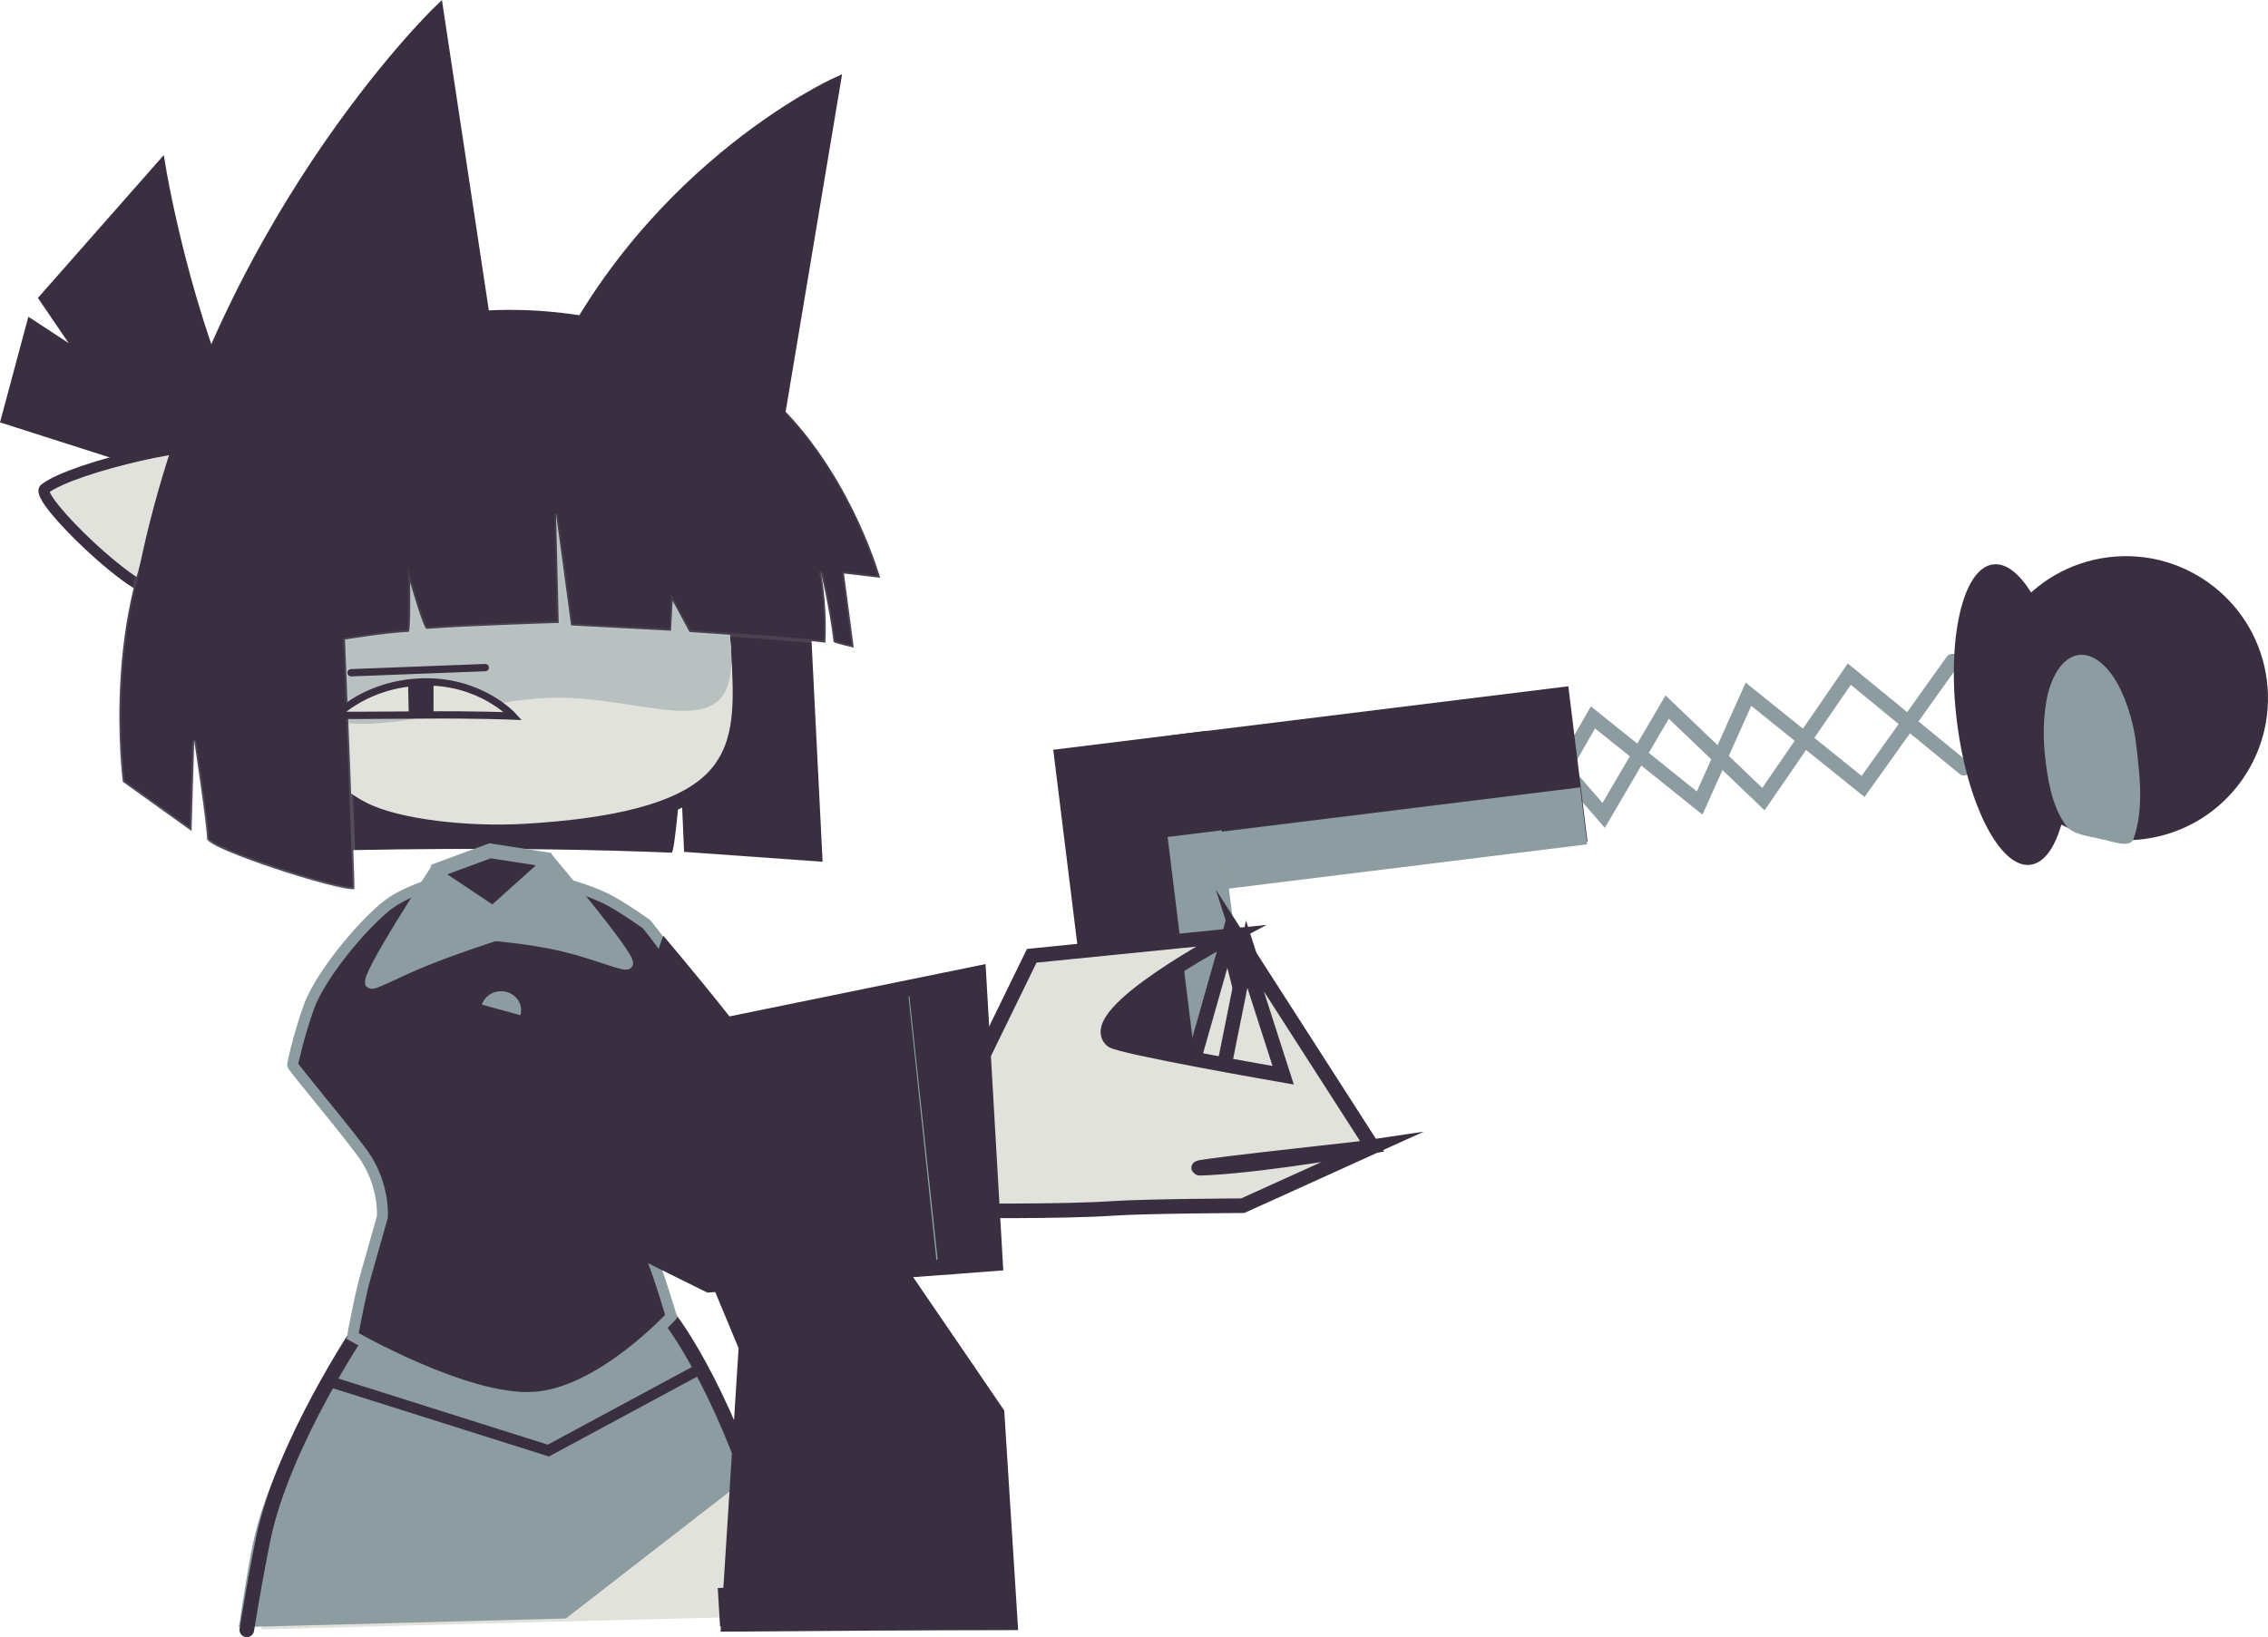 <svg version="1.1" xmlns="http://www.w3.org/2000/svg" xmlns:xlink="http://www.w3.org/1999/xlink" width="310.679" height="224.327" viewBox="0,0,310.679,224.327"><defs><linearGradient x1="1077.663" y1="216.06" x2="1077.663" y2="354.076" gradientUnits="userSpaceOnUse" id="color-1"><stop offset="0" stop-color="#ffffff" stop-opacity="0.26"/><stop offset="1" stop-color="#ffffff" stop-opacity="0"/></linearGradient><linearGradient x1="1077.663" y1="216.06" x2="1077.663" y2="354.076" gradientUnits="userSpaceOnUse" id="color-2"><stop offset="0" stop-color="#ffffff" stop-opacity="0.26"/><stop offset="1" stop-color="#ffffff" stop-opacity="0"/></linearGradient><linearGradient x1="1077.663" y1="216.06" x2="1077.663" y2="354.076" gradientUnits="userSpaceOnUse" id="color-3"><stop offset="0" stop-color="#ffffff" stop-opacity="0.26"/><stop offset="1" stop-color="#ffffff" stop-opacity="0"/></linearGradient><linearGradient x1="1036.028" y1="220.12" x2="1036.028" y2="358.136" gradientUnits="userSpaceOnUse" id="color-4"><stop offset="0" stop-color="#ffffff" stop-opacity="0.26"/><stop offset="1" stop-color="#ffffff" stop-opacity="0"/></linearGradient><linearGradient x1="1036.028" y1="220.12" x2="1036.028" y2="358.136" gradientUnits="userSpaceOnUse" id="color-5"><stop offset="0" stop-color="#ffffff" stop-opacity="0.26"/><stop offset="1" stop-color="#ffffff" stop-opacity="0"/></linearGradient><linearGradient x1="1036.028" y1="220.12" x2="1036.028" y2="358.136" gradientUnits="userSpaceOnUse" id="color-6"><stop offset="0" stop-color="#ffffff" stop-opacity="0.26"/><stop offset="1" stop-color="#ffffff" stop-opacity="0"/></linearGradient><linearGradient x1="245.06" y1="105.312" x2="248.197" y2="185.439" gradientUnits="userSpaceOnUse" id="color-7"><stop offset="0" stop-color="#cedee0" stop-opacity="0"/><stop offset="1" stop-color="#cedee0" stop-opacity="0.197"/></linearGradient></defs><g transform="translate(-179.153,-60.46)"><g data-paper-data="{&quot;isPaintingLayer&quot;:true}" fill-rule="nonzero" stroke-linejoin="miter" stroke-miterlimit="10" stroke-dasharray="" stroke-dashoffset="0" style="mix-blend-mode: normal"><g><g><g fill="none" stroke="#8c9ca0" stroke-width="2" stroke-linecap="round"><path d="M446.621,151.053l-12.256,17.172l-15.7,-12.639l-6.686,14.912l-14.614,-11.734l-8.678,15.092"/><path d="M387.904,159.618l10.924,12.569l8.701,-14.842l13.188,12.615l11.758,-17.127l15.723,12.888"/></g><g stroke="none" stroke-width="0.786"><path d="M467.981,136.815c5.329,-0.659 10.425,0.908 14.354,3.973c3.929,3.064 6.69,7.626 7.349,12.954c0.659,5.329 -0.909,10.425 -3.973,14.354c-3.064,3.929 -7.626,6.69 -12.954,7.349c-5.329,0.659 -10.425,-0.908 -14.354,-3.973c-3.929,-3.064 -6.69,-7.626 -7.349,-12.954c-0.659,-5.329 0.908,-10.425 3.973,-14.354c3.064,-3.929 7.626,-6.69 12.954,-7.349z" fill="#3a2f41" stroke-linecap="butt"/><path d="M452.182,137.794c2.072,-0.256 4.236,1.818 6.056,5.376c1.82,3.559 3.298,8.6 4,14.279c0.702,5.679 0.496,10.928 -0.403,14.823c-0.899,3.894 -2.492,6.433 -4.564,6.689c-2.072,0.256 -4.236,-1.818 -6.056,-5.376c-1.82,-3.558 -3.298,-8.6 -4,-14.279c-0.702,-5.679 -0.496,-10.928 0.403,-14.823c0.899,-3.894 2.492,-6.433 4.564,-6.689z" fill="#3a2f41" stroke-linecap="butt"/><path d="M463.92,150.211c1.722,-0.213 3.462,1.037 4.88,3.229c1.419,2.191 2.587,5.763 2.955,8.877c0.491,4.162 1.13,8.998 -0.359,13.118c-0.498,1.34 -3.024,0.238 -4.56,-0.031c-1.634,-0.414 -3.802,-0.519 -4.801,-1.982c-1.88,-2.739 -2.417,-6.304 -2.767,-9.562c-0.336,-3.132 -0.138,-6.858 0.705,-9.329c0.842,-2.471 2.224,-4.107 3.947,-4.32z" fill="#8c9ca0" stroke-linecap="round"/></g></g><path d="M323.432,163.195l21.071,-2.605l7.356,59.507l-21.071,2.605z" fill="#3a2f41" stroke="none" stroke-width="0.786" stroke-linecap="butt"/><path d="M339.163,161.272l54.824,-6.777l2.629,21.266l-54.824,6.777z" fill="#3a2f41" stroke="none" stroke-width="0.786" stroke-linecap="butt"/><path d="M339.096,175.147l7.414,-0.916l5.668,45.849l-7.414,0.916z" fill="#8c9ca0" stroke="none" stroke-width="0.786" stroke-linecap="butt"/><path d="M346.439,174.426l49.166,-6.077l0.965,7.804l-49.166,6.077z" fill="#8c9ca0" stroke="none" stroke-width="0.841" stroke-linecap="butt"/></g><path d="" fill="#3a2f41" stroke="none" stroke-width="0" stroke-linecap="butt"/><path d="" fill="#3a2f41" stroke="url(#color-1)" stroke-width="0.5" stroke-linecap="butt"/><path d="" fill="#3a2f41" stroke="url(#color-2)" stroke-width="0.5" stroke-linecap="butt"/><path d="" fill="#3a2f41" stroke="url(#color-3)" stroke-width="0.5" stroke-linecap="butt"/><path d="" data-paper-data="{&quot;index&quot;:null}" fill="#3a2f41" stroke="url(#color-4)" stroke-width="0.5" stroke-linecap="butt"/><path d="" data-paper-data="{&quot;index&quot;:null}" fill="#3a2f41" stroke="url(#color-5)" stroke-width="0.5" stroke-linecap="butt"/><path d="" data-paper-data="{&quot;index&quot;:null}" fill="#3a2f41" stroke="url(#color-6)" stroke-width="0.5" stroke-linecap="butt"/><g data-paper-data="{&quot;index&quot;:null}" stroke="#3a2f41" stroke-linecap="butt"><path d="M180.063,117.839l3.431,-12.786l7.812,5.128l-6.013,-8.838l15.812,-17.954c0,0 2.805,17.186 9.437,32.751c2.476,3.457 -6.468,9.371 -6.468,9.371z" fill="#3a2f41" stroke-width="1.5"/><path d="M209.699,122.594c-2.028,-1.468 1.811,-20.262 4.946,-24.357c1.268,-1.657 15.018,13.187 13.407,15.292c-3.135,4.095 -15.345,11.242 -17.373,9.773z" data-paper-data="{&quot;index&quot;:null}" fill="#8c9ca0" stroke-width="2"/><path d="M210.481,122.756c1.71,1.769 -6.182,15.407 -10.043,18.419c-1.985,1.549 -16.719,-12.521 -15.157,-13.739c3.86,-3.012 22.665,-7.302 24.374,-5.533z" fill="#e1e2db" stroke-width="1.5"/><path d="M214.651,119.028c1.657,2.615 0.995,6.005 -1.479,7.572c-2.473,1.567 -5.822,0.718 -7.479,-1.897c-1.657,-2.615 -0.995,-6.005 1.479,-7.572c2.473,-1.567 5.822,-0.718 7.479,1.897z" fill="#e1e2db" stroke-width="2"/></g><path d="M291.836,178.543l-18.976,-1.357l-0.44,-10.209c0,0 -0.84,10.418 -1.263,10.32c-5.363,-0.219 -10.668,-0.355 -15.74,-0.433c-21.307,-0.325 -38.492,0.389 -38.492,0.389c0,0 -7.037,-11.441 -7.466,-22.4c-0.3,-7.658 -0.005,-22.821 10.355,-35.025c8.355,-9.843 23.55,-13.395 26.72,-13.648c2.535,-0.203 13.415,3.315 20.006,9.053c10.971,9.551 23.706,31.548 23.706,31.548z" fill="#3a2f41" stroke="none" stroke-width="0" stroke-linecap="butt"/><g stroke-linecap="butt"><path d="M279.336,150.022c0.266,6.785 2.056,12.777 -2.62,17.347c-4.546,4.442 -15.062,6.326 -25.844,6.978c-10.732,0.649 -21.61,-1.36 -26.525,-5.609c-4.973,-4.298 -4.258,-9.657 -4.521,-16.387c-0.524,-13.381 7.864,-30.732 32.864,-30.971c16.445,-0.158 26.123,15.261 26.647,28.642z" fill="#e1e2db" stroke="none" stroke-width="0"/><path d="M279.336,150.022c0.524,13.381 -11.949,5.441 -25.421,6.075c-13.469,0.634 -33.567,9.636 -34.09,-3.745c-0.524,-13.381 7.864,-30.732 32.864,-30.971c16.445,-0.158 26.123,15.261 26.647,28.642z" fill="#b8c1c0" stroke="none" stroke-width="0"/><path d="M257.366,121.773c13.592,2.479 22.5,15.615 22.972,27.672l0.021,0.536c0.248,6.347 0.756,12.307 -3.272,16.767c-4.464,4.942 -14.334,6.887 -25.832,7.583c-7.944,0.48 -17.624,-0.579 -22.295,-2.96c-8.023,-4.091 -8.805,-10.563 -9.136,-19.02c-0.445,-11.358 5.531,-25.576 22.637,-29.762" fill="none" stroke="#3a2f41" stroke-width="2"/></g><path d="M205.389,174.324l-9.408,-6.739c0,0 -3.11,-23.513 6.598,-39.255c12.523,-20.304 35.676,-28.902 59.046,-24.114c5.006,1.026 17.674,4.717 25.338,12.861c9.208,9.783 12.75,22.546 12.75,22.546l-4.952,-0.58l1.341,10.145c0,0 -2.732,-0.585 -2.758,-0.8c-0.583,-4.832 -1.775,-9.605 -1.775,-9.605c0,0 0.909,3.904 0.651,9.737c-2.843,-0.417 -18.619,-1.457 -18.619,-1.457l-2.308,-4.286l-0.218,4.107l-13.697,-0.723l-2.057,-15.335l0.375,14.992c0,0 -12.217,0.364 -18.114,0.812c-0.416,0.032 -2.25,-6.386 -2.25,-6.386c0,0 0.116,6.767 -0.195,6.785c-3.676,0.208 -8.719,1.069 -8.719,1.069c0,0 1.405,34.167 1.271,34.188c-2.087,0.323 -20.139,-5.493 -20.165,-6.902c-0.037,-2.036 -1.766,-13.434 -1.766,-13.434z" fill="#3a2f41" stroke="url(#color-7)" stroke-width="0.5" stroke-linecap="butt"/><path d="M253.235,115.707c12.943,-31.326 40.298,-43.804 40.298,-43.804l-9.36,55.95" fill="#3a2f41" stroke="#3a2f41" stroke-width="1.5" stroke-linecap="round"/><path d="M198.938,138.61c9.605,-46.985 40.228,-76.599 40.228,-76.599l7.58,50.185" fill="#3a2f41" stroke="#3a2f41" stroke-width="1.5" stroke-linecap="round"/><g stroke="#3a2f41" stroke-linecap="butt"><path d="M225.277,158.485c0,0 4.042,-4.326 11.649,-4.579c8.06,-0.268 12.509,4.671 12.509,4.671c0,0 -5.128,-0.212 -12.472,-0.147c-6.525,0.058 -11.687,0.056 -11.687,0.056z" fill="#e1e2db" stroke-width="1"/><g fill="#3a2f41" stroke-width="0.5"><path d="M235.402,158.585l-0.101,-4.495l2.986,-0.113l-0.003,4.541z"/></g></g><g><path d="M225.306,246.944l48.006,-1.532c0,0 5.474,11.858 8.967,19.28c1.046,2.221 1.914,4.046 2.404,5.035c0.866,3.005 1.959,7.209 3.183,12.138c-24.419,0.552 -48.834,1.235 -72.934,1.869c4.831,-18.223 10.373,-36.791 10.373,-36.791z" fill="#e1e2db" stroke="none" stroke-width="0" stroke-linecap="round"/><path d="M213.746,272.218c2.972,-14.369 14.798,-30.171 14.798,-30.171l42.815,-1.628c0,0 5.868,10.736 7.761,14.876c1.312,2.871 2.507,7.581 2.507,7.581l-24.961,19.357c-15.007,0.389 -29.961,0.798 -44.792,1.186c0.716,-4.761 1.376,-8.802 1.872,-11.201z" fill="#8c9ca0" stroke="none" stroke-width="0" stroke-linecap="butt"/><path d="M212.961,283.787c0.761,-4.675 1.525,-8.946 2.272,-12.556c2.672,-12.92 13.33,-28.772 13.33,-28.772l42.469,-1.169c0,0 6.864,8.792 12.548,27.157c0.944,3.049 2.23,7.765 3.702,13.432" fill="none" stroke="#3a2f41" stroke-width="2" stroke-linecap="round"/><path d="M274.884,248.115l-20.618,11.111l-29.4,-9.291" fill="none" stroke="#3a2f41" stroke-width="1.5" stroke-linecap="round"/></g><path d="M252.261,251.934c-9.201,0.572 -24.8,-8.405 -24.8,-8.405c0,0 0.928,-5.209 1.725,-8.044c0.725,-2.583 2.342,-8.253 2.342,-8.253c0,0 0.331,-3.956 -2.186,-7.964c-1.576,-2.511 -10.081,-12.544 -10.118,-12.905c-0.007,-0.069 0.786,-3.861 2.245,-7.938c1.694,-4.732 8.479,-12.611 11.653,-14.557c3.458,-2.121 8.251,-3.276 11.97,-3.397c5.684,-0.184 11.62,0.568 16.92,3.048c1.997,0.935 5.678,3.553 5.678,3.553c0,0 6.423,7.425 9.485,16.763c-3.102,10.383 -11.202,15.074 -11.202,15.074l-0.615,6.979c0,0 2.341,4.972 3.301,7.464c0.957,2.484 2.452,7.463 2.452,7.463c0,0 -9.649,10.55 -18.85,11.122z" fill="#3a2f41" stroke="#8c9ca0" stroke-width="1.5" stroke-linecap="round"/><g data-paper-data="{&quot;index&quot;:null}" stroke="#3a2f41" stroke-linecap="butt"><g data-paper-data="{&quot;index&quot;:null}"><g stroke-width="0"><path d="" fill="#e1e2db"/><path d="" fill="#e1e2db"/><path d="" fill="#8c9ca0"/></g><path d="M278.492,278.727l37.251,-2.266l0.392,6.619c-12.441,0.024 -24.913,0.1 -37.373,0.203z" fill="#e1e2db" stroke-width="0"/><path d="M278.492,278.727l37.251,-2.266l0.392,6.619c-12.441,0.024 -24.913,0.1 -37.373,0.203z" fill="#8c9ca0" stroke-width="0"/><path d="M305.503,277.36l10.28,-0.625l0.376,6.345" fill="none" stroke-width="2"/><path d="M278.786,283.283l-0.253,-4.282l12.111,-0.737" fill="none" stroke-width="2"/></g><g data-paper-data="{&quot;index&quot;:null}"><path d="M281.089,245.072l-16.398,-39.419l5.59,-15.498c0,0 8.319,9.819 12.891,16.205c8.302,11.596 32.81,47.629 32.81,47.629l1.84,29.089c-13.035,0.02 -26.105,0.098 -39.163,0.207z" fill="#3a2f41" stroke-width="1.5"/><path d="" fill="#8ea8ab" stroke-width="2"/></g></g><g fill="#8c9ca0" stroke="#3a2f41" stroke-width="1.5" stroke-linecap="butt"><path d="M251.291,198.877c0.002,1.849 -1.564,3.35 -3.496,3.351c-1.933,0.002 -3.5,-1.496 -3.502,-3.345c-0.002,-1.849 1.564,-3.35 3.496,-3.351c1.933,-0.002 3.5,1.496 3.502,3.345z"/><path d="M251.947,208.898c0.002,1.914 -1.635,3.466 -3.655,3.468c-2.02,0.002 -3.659,-1.548 -3.661,-3.462c-0.002,-1.914 1.635,-3.466 3.655,-3.468c2.02,-0.002 3.659,1.548 3.661,3.462z"/></g><g stroke="#3a2f41" stroke-width="2"><g fill="#e1e2db"><path d="M339.971,215.152l7.364,-25.916l6.576,25.922z" stroke-linecap="round"/><path d="M345.331,214.126l4.728,-23.561l8.713,27.256z" stroke-linecap="round"/><path d="M279.406,225.767l2.701,-3.859l-12.025,-1.881l8.348,-3.796l-2.784,-3.266c0,0 22.427,-2.165 29.25,-3.298c4.373,-0.726 7.352,-1.352 7.352,-1.352l8.236,-16.888l27.187,-2.727c0,0 -20.232,10.673 -16.227,14.305c0.981,0.89 23.483,4.792 23.483,4.792l-5.938,-18.472l18.118,28.21c0,0 -13.557,2.451 -22.177,2.943c-8.621,0.492 20.821,-2.629 22.182,-2.841l-17.722,8.034c0,0 -13.267,0.061 -17.813,0.369c-13.263,0.898 -52.172,-0.275 -52.172,-0.275z" stroke-linecap="butt"/></g><g stroke-linecap="butt"><path d="M315.532,233.612l-39.29,2.948c0,0 -38.099,-18.84 -50.416,-25.305c-6.783,-3.56 4.297,-16.237 4.297,-16.237l32.822,9.028l50.283,-10.273z" fill="#3a2f41"/><path d="M308.713,234.08l-2.186,-0.003l-4.024,-37.981l2.1,-0.256z" fill="#8ea8ab"/></g></g><g><path d="M254.178,179.551c0.12,2.042 -4.941,6.141 -7.185,6.273c-2.244,0.132 -7.595,-2.952 -7.715,-4.994c-0.12,-2.042 5.164,-3.48 7.409,-3.612c2.244,-0.132 7.371,0.291 7.491,2.333z" fill="#3a2f41" stroke="none" stroke-width="0" stroke-linecap="butt"/><g fill="#8c9ca0" stroke="#8c9ca0" stroke-width="1.5" stroke-linecap="butt"><path d="M229.947,195.173c-0.816,-0.709 8.676,-15.207 8.676,-15.207l8.042,5.366l7.771,-6.973c0,0 11.23,13.347 10.671,14.148c-0.309,0.443 -4.082,-1.275 -8.717,-2.395c-4.264,-1.03 -9.432,-1.454 -9.432,-1.454c0,0 -5.344,1.705 -9.694,3.477c-3.977,1.62 -6.977,3.334 -7.317,3.038z"/></g><path d="M238.724,181.632l0.393,-1.949l7.172,-2.642l7.678,1.192l0.915,1.912" fill="none" stroke="#8c9ca0" stroke-width="2" stroke-linecap="round"/></g><path d="" fill="#3a2f41" stroke="#8c9ca0" stroke-width="2" stroke-linecap="butt"/><path d="" fill="#3a2f41" stroke="#8c9ca0" stroke-width="2" stroke-linecap="butt"/><path d="M245.628,151.938l-18.386,0.705" fill="none" stroke="#3a2f41" stroke-width="1" stroke-linecap="round"/></g></g></svg>